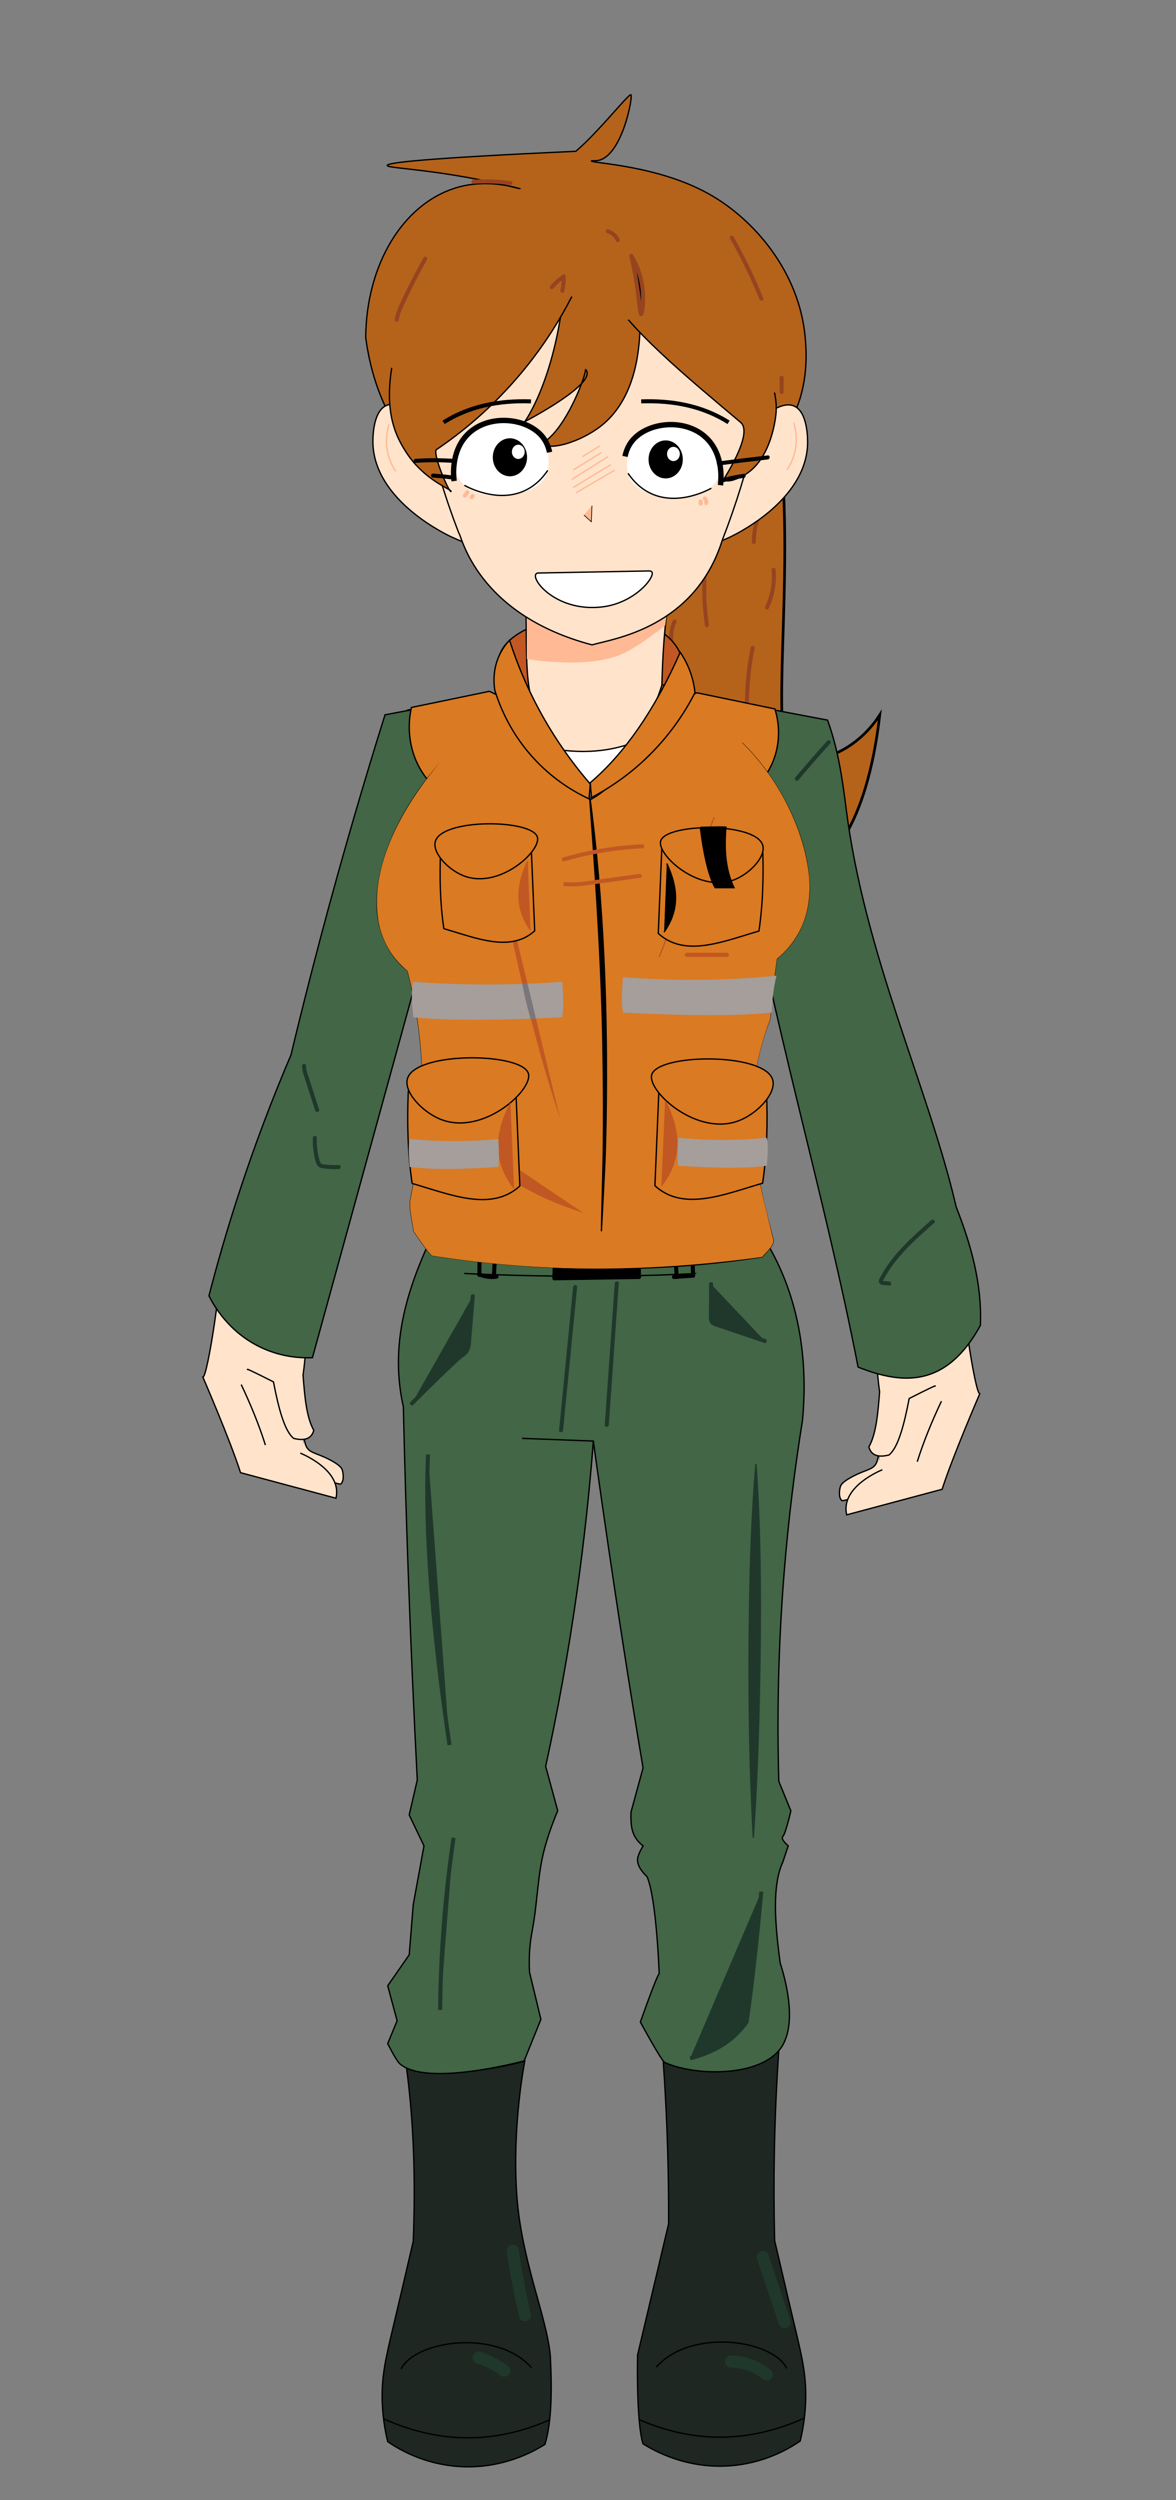 <?xml version="1.0" encoding="utf-8"?>
<!-- Generator: Adobe Illustrator 28.3.0, SVG Export Plug-In . SVG Version: 6.00 Build 0)  -->
<svg version="1.1" id="Layer_1" xmlns="http://www.w3.org/2000/svg" xmlns:xlink="http://www.w3.org/1999/xlink" x="0px" y="0px"
	 viewBox="0 0 875 1859" style="enable-background:new 0 0 875 1859;" xml:space="preserve">
<rect x="0" y="0" width="875" height="1859" fill="#808080" stroke="none"/>
<style type="text/css">
	.st0{fill:#B5631A;stroke:#000000;stroke-width:2;stroke-miterlimit:10;}
	.st1{fill:#964420;}
	.st2{fill:none;stroke:#000000;stroke-miterlimit:10;}
	.st3{fill:#C15823;stroke:#000000;stroke-miterlimit:10;}
	.st4{fill:#DA7A22;stroke:#000000;stroke-miterlimit:10;}
	.st5{fill:#FFE3CB;stroke:#000000;stroke-miterlimit:10;}
	.st6{fill:#426646;}
	.st7{fill:#FFB995;}
	.st8{fill:#B5631A;stroke:#000000;stroke-miterlimit:10;}
	.st9{fill:#B5631A;}
	.st10{fill:none;stroke:#FFB995;stroke-miterlimit:10;}
	.st11{fill:#1E2722;stroke:#000000;stroke-miterlimit:10;}
	.st12{fill:#20382B;}
	.st13{fill:#FFB995;stroke:#FFB995;stroke-miterlimit:10;}
	.st14{fill:#FFB995;stroke:#000000;stroke-width:0.5;stroke-miterlimit:10;}
	.st15{fill:#FFE3CB;}
	.st16{fill:#426646;stroke:#000000;stroke-miterlimit:10;}
	.st17{fill:#DA7A22;}
	.st18{fill:#FFFFFF;stroke:#000000;stroke-miterlimit:10;}
	.st19{fill:#20382B;stroke:#20382B;stroke-width:3;stroke-miterlimit:10;}
	.st20{fill:#C15823;}
	.st21{fill:#C15823;stroke:#C15823;stroke-miterlimit:10;}
	.st22{stroke:#000000;stroke-miterlimit:10;}
	.st23{fill:#FFFFFF;}
	.st24{fill:none;stroke:#000000;stroke-width:4;stroke-miterlimit:10;}
	.st25{fill:none;stroke:#000000;stroke-width:3;stroke-miterlimit:10;}
	.st26{fill:#A59E9B;stroke:#A59E9B;stroke-miterlimit:10;}
	.st27{fill:#7A767A;stroke:#7A767A;stroke-miterlimit:10;}
</style>
<path class="st0" d="M492.11,240.53c41.59-4.92,85.15,62.88,87,77.81c12.48,100.55-4.66,205.15,6.5,247.37
	c6.76,0.72,17,0.88,28.56-2.68c23.94-7.37,36.59-25.48,40.44-31.51c-10.04,85.76-38.7,111.59-57,121c-8.91,4.58-14.77,4.96-69,24.62
	c-38.95,14.12-39.5,15.22-43.5,14.89c-64.14-5.26-110-302.69-33.5-419.51C469.39,245.37,485.01,241.37,492.11,240.53z"/>
<g>
	<g>
		<path class="st1" d="M558.65,481.39c-3.7,16.5-4.41,33.48-4.67,50.33c-0.26,17.51,0,35.06-1.61,52.51
			c-0.91,9.84-2.44,19.63-4.96,29.19c-0.49,1.87,2.4,2.67,2.89,0.8c4.47-17.01,5.82-34.62,6.28-52.14
			c0.45-17.34,0.03-34.71,1.17-52.02c0.62-9.37,1.73-18.7,3.78-27.87C561.96,480.31,559.07,479.51,558.65,481.39L558.65,481.39z"/>
	</g>
</g>
<g>
	<g>
		<path class="st1" d="M524.68,409.39c-2.83,18.53-2.87,37.35-0.13,55.89c0.28,1.9,3.17,1.09,2.89-0.8
			c-2.65-17.97-2.61-36.34,0.13-54.29C527.86,408.3,524.97,407.49,524.68,409.39L524.68,409.39z"/>
	</g>
</g>
<g>
	<g>
		<path class="st1" d="M567.07,374.72c-5.04,8.56-7.7,18.37-7.67,28.31c0.01,1.93,3.01,1.93,3,0c-0.03-9.42,2.47-18.68,7.26-26.79
			C570.64,374.57,568.05,373.06,567.07,374.72L567.07,374.72z"/>
	</g>
</g>
<g>
	<g>
		<path class="st1" d="M500.61,461.34c-2.15,5.05-3.12,10.5-2.68,15.98c0.07,0.81,0.64,1.5,1.5,1.5c0.76,0,1.57-0.69,1.5-1.5
			c-0.4-4.92,0.32-9.92,2.27-14.47c0.32-0.74,0.22-1.61-0.54-2.05C502.04,460.43,500.93,460.59,500.61,461.34L500.61,461.34z"/>
	</g>
</g>
<g>
	<g>
		<path class="st1" d="M571.91,452.46c4.26-8.98,6.11-18.96,5.19-28.86c-0.18-1.91-3.18-1.92-3,0c0.87,9.37-0.74,18.84-4.78,27.35
			C568.5,452.68,571.08,454.21,571.91,452.46L571.91,452.46z"/>
	</g>
</g>
<g>
	<g>
		<path d="M337.98,350.63c-1.38,0-2.75,0-4.13,0c-0.78,0-1.54,0.69-1.5,1.5c0.04,0.81,0.66,1.5,1.5,1.5c1.38,0,2.75,0,4.13,0
			c0.78,0,1.54-0.69,1.5-1.5C339.44,351.31,338.82,350.63,337.98,350.63L337.98,350.63z"/>
	</g>
</g>
<path class="st2" d="M403.14,1284.8"/>
<path class="st3" d="M506.11,517.02c5.18-10.72,4.28-24.65-2-35c-23.14-38.17-119.58-28.17-132,4c-6.04,15.64,8.94,33.54,11,36
	C413.13,557.89,490.07,550.21,506.11,517.02z"/>
<path class="st4" d="M303.11,528.02c0.02,23.74,4.66,54.68,25,80c57.6,71.69,210.27,59.93,245-7c5.83-11.24,13.22-33.46,2-71
	c-27.67-7-55.33-14-83-21c-28.46-1.23-61.5-0.83-98,3C359.92,515.61,303.11,528.02,303.11,528.02z"/>
<path class="st5" d="M500.47,419.49c2.63,23.55-6,13-8,90c-2.94,9.27-8.97,25.81-22,43c-10.02,13.22-18.65,24.6-30,25
	c-18.93,0.66-33.56-29.65-40-43c-13.52-28-6-64-11-106C410.51,402.25,458.15,395.59,500.47,419.49z"/>
<g>
	<path class="st6" d="M555.09,922.54c1.96-4.29,6.31-15.17,1.38-22.05c-3.4-4.74-9.72-5.52-11.98-5.8
		c-54.87-6.94-12.26-12.05-90.68-13.56c-40.48-0.78-83.06-0.96-118.58,18.47c-1.8,0.98-3.64,2.08-4.69,3.84
		c-0.89,1.49-1.1,3.28-1.28,5.02c-3.14,30.51-3.29,61.33-0.43,91.87c0.78,8.37,1.82,16.83,4.83,24.68
		c4.34,11.31,12.51,20.66,20.51,29.75c3.94,4.47,8.06,9.08,13.52,11.46c6.31,2.74,13.48,2.14,20.35,2.42
		c10.01,0.41,19.83,2.81,29.79,3.85c9.96,1.05,20.5,0.62,29.29-4.19c5.89-3.23,10.6-8.21,15.19-13.11
		c13.19-14.04,26.4-28.12,38.09-43.43c4.17-5.47,8.16-11.11,12.94-16.05c5.42-5.6,11.8-10.25,16.83-16.21
		c6.23-7.37,10.11-16.39,13.9-25.26c3.64-8.52,8.12-20.32,11.8-35.05"/>
</g>
<g>
	<path class="st7" d="M391.97,427.99c11.99-6.42,36.45-17.3,68.33-16.11c16.83,0.63,30.72,4.43,40.67,8.11c-2,15-4,30-6,45
		c0,0-23.03,18.75-36.31,22.96c-17.24,5.47-32.91,4.91-46.59,4.21c-8.43-0.43-15.37-1.39-20.1-2.18"/>
</g>
<path class="st8" d="M589.47,310.49c12.71-24.5,10.4-50.84,9.64-59.47c-4.24-48.3-37.48-87.79-72-107
	c-38.4-21.37-87.34-22.64-87.03-24.31c0.06-0.31,1.72-0.13,3.39-0.22c19-1,27.61-47.69,26-49c-1.54-1.25-23.69,27.21-41,42
	c-115.5,5.3-140.39,8.53-140.36,10.53c0.04,2.5,39.06,2.33,98.87,17.35c0.16,0.04,0.34,0.09,0.49,0.12
	c-23.75-7.04-41.07-3.14-49.36-0.47c-38.48,12.36-65.62,56.78-66,111c6.64,49.67,28.23,76.33,40.36,88.47
	C387.32,414.44,550.43,385.76,589.47,310.49z"/>
<path class="st5" d="M287.47,301.49c-10.38,4.58-10.06,25.47-10,28c1.09,43.16,55.54,68.45,59,70c12.05,5.4,24.6,11.04,30,6
	c10.43-9.73-12.72-52.96-40-81C317.07,314.84,299.1,296.37,287.47,301.49z"/>
<path class="st5" d="M590.89,301.93c10.38,4.58,10.06,25.47,10,28c-1.09,43.16-55.54,68.45-59,70c-12.05,5.4-24.6,11.04-30,6
	c-10.43-9.73,12.72-52.96,40-81C561.29,315.27,579.26,296.8,590.89,301.93z"/>
<path class="st5" d="M313.47,286.49c3,48,28,110,28,110c1.94,1.77,13.05,60.21,99,83c15.98-4.59,76.39-12.59,97-78
	c21-54,31.35-104.69,30-121c-9.02-56.66-54.24-130.14-123-132C372.24,146.54,321.1,224.89,313.47,286.49z"/>
<path class="st8" d="M419.47,217.49c-7,66-29,96-29,96s56-29,45-39c1.76,1.49-14,45-32,55c4.73,6.17,28.68-0.81,44-13
	c43.35-34.5,25.69-117.12,23-129"/>
<path class="st8" d="M450.47,213.49c14.01,28.85,62.09,68.06,100.58,100.55c6.89,5.82-1.42,24.24-12.58,42.45
	c3.27,3.09,12.2-1.57,14.1-2.56c21.77-11.35,24.72-44.72,24.9-47.44c2.11-32.78-29.62-68.25-78.36-89.47"/>
<path class="st2" d="M313.47,336.38"/>
<path class="st9" d="M578.47,290.49c16.73-14.19-7.66-108.46-76-144c-65.01-33.81-154.86-6.63-191,51c-20.8,33.16-27.38,81.62-11,92
	c28.84,18.27,125.02-83.91,136.5-72.5c4.98,4.95-11.12,26.16-4.5,32.5c7.01,6.71,25.92-16.2,49.5-12.5c23.3,3.66,24.19,29.06,59,46
	C550.47,287.62,570.42,297.32,578.47,290.49z"/>
<g>
	<g>
		<path class="st1" d="M419.85,216.63c0.78-3.65,1.16-7.39,1.13-11.12c-0.01-1.07-1.29-1.96-2.26-1.3c-3.41,2.35-6.52,5.1-9.24,8.23
			c-0.53,0.61-0.6,1.52,0,2.12c0.54,0.54,1.59,0.61,2.12,0c2.55-2.93,5.44-5.55,8.63-7.76c-0.75-0.43-1.5-0.86-2.26-1.3
			c0.04,3.47-0.3,6.93-1.02,10.33c-0.17,0.79,0.23,1.62,1.05,1.85C418.75,217.88,419.68,217.42,419.85,216.63L419.85,216.63z"/>
	</g>
</g>
<g>
	<path d="M476.91,233.59c-0.74,0.01-0.84-7.33-3.11-21.84c-1.42-9.13-2.97-16.61-4.1-21.68c2.72,4.55,6.13,11.49,7.76,20.42
		C479.66,222.5,477.82,233.58,476.91,233.59z"/>
	<g>
		<path class="st1" d="M476.91,232.09c0.38,0.04,1.05,0.54,1.12,0.59c0.02,0.01,0.09,0.37,0.07,0.15c-0.02-0.19-0.1-0.39-0.14-0.58
			c-0.16-0.76-0.17-1.05-0.26-1.76c-0.28-2.33-0.51-4.67-0.79-7.01c-0.92-7.81-2.12-15.58-3.59-23.3
			c-0.67-3.51-1.39-7.02-2.17-10.51c-0.91,0.39-1.83,0.77-2.74,1.16c4.15,6.98,6.96,14.7,8.04,22.76c0.58,4.34,0.71,8.76,0.39,13.12
			c-0.1,1.42-0.25,2.85-0.53,4.25c-0.1,0.47-0.21,0.94-0.35,1.4c-0.1,0.32-0.1,0.12-0.06,0.19c-0.02,0.05-0.05,0.1-0.08,0.14
			c0.16-0.27,0.39-0.44,0.7-0.54c-1.9,0.33-1.09,3.23,0.8,2.89c1.53-0.27,1.81-2.79,2.02-3.96c0.52-3.01,0.68-6.08,0.67-9.12
			c-0.03-7.98-1.44-15.95-4.42-23.36c-1.29-3.21-2.82-6.31-4.58-9.28c-0.89-1.49-3.11-0.49-2.74,1.16
			c1.69,7.58,3.12,15.21,4.29,22.89c0.93,6.14,1.48,12.32,2.32,18.47c0.19,1.35,0.34,3.1,2.04,3.27
			C478.83,235.28,478.82,232.28,476.91,232.09z"/>
	</g>
</g>
<g>
	<g>
		<path class="st1" d="M583.07,291.43c0-3.52,0-7.03,0-10.55c0-0.81-0.69-1.5-1.5-1.5c-0.81,0-1.5,0.69-1.5,1.5
			c0,3.52,0,7.03,0,10.55c0,0.81,0.69,1.5,1.5,1.5C582.38,292.93,583.07,292.25,583.07,291.43L583.07,291.43z"/>
	</g>
</g>
<g>
	<g>
		<path class="st1" d="M352.27,136.65c9.05-0.66,18.17-0.34,27.14,1.02c1.89,0.29,2.7-2.6,0.8-2.89c-9.25-1.4-18.6-1.81-27.94-1.13
			C350.36,133.79,350.34,136.79,352.27,136.65L352.27,136.65z"/>
	</g>
</g>
<g>
	<g>
		<path class="st1" d="M461.04,177.78c-1.68-3.47-4.81-6.12-8.44-7.34c-0.74-0.25-1.67,0.29-1.85,1.05
			c-0.19,0.83,0.25,1.58,1.05,1.85c0.2,0.07,0.4,0.14,0.59,0.21c0.16,0.06,0.2,0.06,0.01,0c0.1,0.03,0.22,0.09,0.31,0.14
			c0.38,0.18,0.76,0.37,1.12,0.58c0.35,0.2,0.68,0.42,1.01,0.66c0.08,0.06,0.15,0.11,0.23,0.17c0.31,0.23-0.24-0.2,0.06,0.05
			c0.16,0.13,0.32,0.27,0.48,0.41c0.3,0.27,0.59,0.55,0.86,0.84c0.14,0.15,0.28,0.31,0.42,0.47c0.06,0.07,0.12,0.15,0.18,0.22
			c0.04,0.05,0.3,0.33,0.05,0.06c0.55,0.59,0.96,1.43,1.31,2.15c0.34,0.71,1.41,0.95,2.05,0.54
			C461.22,179.37,461.4,178.54,461.04,177.78L461.04,177.78z"/>
	</g>
</g>
<g>
	<g>
		<path class="st1" d="M543.22,177.49c8.24,14.54,15.54,29.59,21.83,45.07c0.72,1.77,3.62,0.99,2.89-0.8
			c-6.38-15.72-13.76-31.02-22.13-45.79C544.85,174.29,542.26,175.8,543.22,177.49L543.22,177.49z"/>
	</g>
</g>
<g>
	<g>
		<path class="st1" d="M296.64,238.16c0.55-4.03,2.17-7.72,3.86-11.38c1.77-3.84,3.6-7.66,5.48-11.45
			c3.72-7.51,7.64-14.92,11.75-22.23c0.95-1.68-1.64-3.2-2.59-1.51c-4.19,7.44-8.18,15-11.97,22.66c-1.87,3.79-3.7,7.61-5.47,11.46
			c-1.72,3.74-3.4,7.55-3.96,11.67c-0.11,0.81,0.2,1.6,1.05,1.85C295.49,239.41,296.53,238.96,296.64,238.16L296.64,238.16z"/>
	</g>
</g>
<path class="st10" d="M289.47,315.49c-1.18,3.76-3.06,11.56-1,21c1.38,6.34,4.03,11.08,6,14"/>
<path class="st10" d="M590.57,314.32c1.18,3.76,3.06,11.56,1,21c-1.38,6.34-4.03,11.08-6,14"/>
<path class="st11" d="M390.47,1532.49c0,0-9.49,47.39-6,99c3.31,49.02,22.2,90.39,25,120c1.24,25.38,1.14,49.01-4,66
	c-8.09,5.12-31.96,18.74-64.52,16.43c-25.88-1.84-44.29-12.81-52.48-18.43c-1.56-6.42-3.46-16.11-4-28c-0.9-19.88,2.55-34.07,8-57
	c2.99-12.58,7.85-33.18,15-64c1.77-44.7,0.48-87.89-5-129C329.97,1543.47,359.6,1540.55,390.47,1532.49z"/>
<path class="st2" d="M395.47,1760.49c-26.14-29.43-87-20-97,1"/>
<path class="st2" d="M285.47,1798.49c40.99,18.4,81.99,18.89,123,1"/>
<path class="st11" d="M493.47,1532.49c1.48,21.25,2.61,43.26,3.28,66.01c0.56,18.83,0.78,37.17,0.72,54.99
	c-7.7,32.51-15.4,65.01-23.09,97.52c0,0-1.14,49.01,4,66c8.09,5.12,31.96,18.74,64.52,16.43c25.88-1.84,44.29-12.81,52.48-18.43
	c1.56-6.42,3.46-16.11,4-28c0.9-19.88-2.55-34.07-8-57c-2.99-12.58-7.85-33.18-15-64c-0.53-21.14-0.64-43.11-0.22-65.85
	c0.49-26.29,1.65-51.55,3.31-75.67c-6.46,4.51-20.66,13.14-40.83,15.28C517.19,1542.04,500.66,1535.74,493.47,1532.49z"/>
<path class="st2" d="M488.37,1760.01c26.14-29.43,87-20,97,1"/>
<path class="st2" d="M598.37,1798.01c-40.99,18.4-81.99,18.89-123,1"/>
<g>
	<path class="st12" d="M381.51,1673.67c2.36,16.03,5.38,31.95,9.07,47.73"/>
	<g>
		<path class="st12" d="M377.17,1674.86c2.36,16.03,5.39,31.95,9.07,47.73c0.53,2.29,3.29,3.87,5.54,3.14
			c2.4-0.78,3.72-3.08,3.14-5.54c-3.68-15.78-6.7-31.7-9.07-47.73c-0.34-2.34-3.42-3.83-5.54-3.14
			C377.76,1670.15,376.8,1672.36,377.17,1674.86L377.17,1674.86z"/>
	</g>
</g>
<g>
	<path class="st12" d="M567.6,1678.31c5.41,16.13,10.82,32.27,16.23,48.4"/>
	<g>
		<path class="st12" d="M563.26,1679.5c5.41,16.13,10.82,32.27,16.23,48.4c0.75,2.23,3.13,3.92,5.54,3.14
			c2.22-0.72,3.94-3.15,3.14-5.54c-5.41-16.13-10.82-32.27-16.23-48.4c-0.75-2.23-3.13-3.92-5.54-3.14
			C564.19,1674.68,562.46,1677.11,563.26,1679.5L563.26,1679.5z"/>
	</g>
</g>
<g>
	<g>
		<path class="st12" d="M354.9,1757.31c0.86,0.29,1.72,0.59,2.57,0.91c0.43,0.16,0.85,0.32,1.27,0.49c0.21,0.08,1.63,0.65,0.5,0.19
			c1.58,0.64,3.12,1.39,4.63,2.17c3.13,1.61,6.14,3.46,9,5.52c1.92,1.38,5.09,0.4,6.16-1.61c1.23-2.33,0.43-4.68-1.61-6.16
			c-6.13-4.41-12.95-7.8-20.12-10.19c-2.23-0.74-5.02,0.86-5.54,3.14C351.19,1754.25,352.5,1756.51,354.9,1757.31L354.9,1757.31z"/>
	</g>
</g>
<g>
	<g>
		<path class="st12" d="M543.96,1760.44c1.13,0.01,2.25,0.06,3.37,0.16c0.28,0.02,0.56,0.06,0.84,0.08c0.38,0.04,0.53,0.06,0.06,0
			c0.56,0.07,1.11,0.17,1.67,0.27c2.28,0.41,4.54,1.01,6.72,1.79c0.53,0.19,1.05,0.41,1.58,0.6c0.68,0.24-0.56-0.26,0.09,0.03
			c0.26,0.11,0.52,0.23,0.77,0.34c1.02,0.47,2.03,0.98,3.01,1.53c0.98,0.55,1.94,1.14,2.88,1.76c0.47,0.31,0.93,0.63,1.38,0.97
			c0.06,0.04,0.73,0.54,0.39,0.28c-0.37-0.29,0.56,0.45,0.54,0.43c1.83,1.48,4.6,1.92,6.36,0c1.51-1.64,1.95-4.78,0-6.36
			c-8.43-6.84-18.78-10.75-29.67-10.88c-2.35-0.03-4.61,2.09-4.5,4.5C539.57,1758.4,541.44,1760.41,543.96,1760.44L543.96,1760.44z"
			/>
	</g>
</g>
<line class="st13" x1="446.47" y1="331.49" x2="433.47" y2="339.49"/>
<line class="st13" x1="447.47" y1="336.49" x2="426.47" y2="349.49"/>
<line class="st13" x1="452.47" y1="339.49" x2="425.47" y2="356.49"/>
<line class="st13" x1="454.47" y1="345.49" x2="426.47" y2="362.49"/>
<line class="st13" x1="457.47" y1="349.49" x2="428.47" y2="366.49"/>
<path class="st14" d="M440.47,375.99c-0.17,4-0.33,8-0.5,12c-1.83-1.67-3.67-3.33-5.5-5"/>
<g>
	<g>
		<path class="st7" d="M346.4,365.28c-0.61,0.82-1.22,1.63-1.83,2.45c-0.11,0.17-0.17,0.36-0.18,0.56c-0.04,0.2-0.04,0.4,0.03,0.6
			c0.1,0.35,0.36,0.73,0.69,0.9c0.35,0.18,0.77,0.28,1.16,0.15c0.12-0.05,0.24-0.1,0.36-0.15c0.23-0.13,0.4-0.31,0.54-0.54
			c0.61-0.82,1.22-1.63,1.83-2.45c0.11-0.17,0.17-0.36,0.18-0.56c0.04-0.2,0.04-0.4-0.03-0.6c-0.1-0.35-0.36-0.72-0.69-0.9
			c-0.35-0.18-0.77-0.28-1.16-0.15c-0.12,0.05-0.24,0.1-0.36,0.15C346.71,364.88,346.53,365.06,346.4,365.28L346.4,365.28z"/>
	</g>
</g>
<g>
	<g>
		<path class="st7" d="M350.35,368.02c-0.2,0.31-0.41,0.61-0.61,0.92c-0.11,0.17-0.17,0.36-0.18,0.56c-0.04,0.2-0.04,0.4,0.03,0.6
			c0.05,0.2,0.14,0.37,0.27,0.51c0.11,0.16,0.25,0.29,0.42,0.39c0.12,0.05,0.24,0.1,0.36,0.15c0.27,0.07,0.53,0.07,0.8,0
			c0.12-0.05,0.24-0.1,0.36-0.15c0.23-0.13,0.4-0.31,0.54-0.54c0.2-0.31,0.41-0.61,0.61-0.92c0.11-0.17,0.17-0.36,0.18-0.56
			c0.04-0.2,0.04-0.4-0.03-0.6c-0.05-0.2-0.14-0.37-0.27-0.51c-0.11-0.16-0.25-0.29-0.42-0.39c-0.12-0.05-0.24-0.1-0.36-0.15
			c-0.27-0.07-0.53-0.07-0.8,0c-0.12,0.05-0.24,0.1-0.36,0.15C350.66,367.61,350.48,367.79,350.35,368.02L350.35,368.02z"/>
	</g>
</g>
<g>
	<g>
		<path class="st7" d="M519.84,372.87c0,0.51,0,1.02,0,1.53c-0.01,0.21,0.04,0.4,0.13,0.58c0.06,0.19,0.16,0.35,0.31,0.48
			c0.14,0.15,0.3,0.25,0.48,0.31c0.18,0.09,0.37,0.14,0.58,0.13c0.13-0.02,0.27-0.04,0.4-0.05c0.25-0.07,0.47-0.2,0.66-0.39
			c0.27-0.29,0.44-0.65,0.44-1.06c0-0.51,0-1.02,0-1.53c0.01-0.21-0.04-0.4-0.13-0.58c-0.06-0.19-0.16-0.35-0.31-0.48
			c-0.14-0.15-0.3-0.25-0.48-0.31c-0.18-0.09-0.37-0.14-0.58-0.13c-0.13,0.02-0.27,0.04-0.4,0.05c-0.25,0.07-0.47,0.2-0.66,0.39
			C520.01,372.1,519.84,372.46,519.84,372.87L519.84,372.87z"/>
	</g>
</g>
<g>
	<g>
		<path class="st7" d="M523.39,371.68c0.01,0.01,0.02,0.03,0.04,0.04c-0.08-0.1-0.16-0.2-0.23-0.3c0.24,0.32,0.44,0.66,0.6,1.03
			c-0.05-0.12-0.1-0.24-0.15-0.36c0.17,0.4,0.28,0.82,0.34,1.26c-0.02-0.13-0.04-0.27-0.05-0.4c0.05,0.38,0.05,0.76,0.01,1.13
			c-0.04,0.36,0.2,0.82,0.44,1.06c0.26,0.26,0.69,0.46,1.06,0.44c0.39-0.02,0.79-0.14,1.06-0.44c0.08-0.1,0.16-0.2,0.23-0.3
			c0.14-0.23,0.2-0.49,0.2-0.76c0.08-0.75,0-1.53-0.21-2.25c-0.12-0.4-0.28-0.8-0.47-1.18c-0.2-0.4-0.47-0.74-0.74-1.09
			c-0.22-0.28-0.72-0.44-1.06-0.44c-0.37,0-0.81,0.16-1.06,0.44c-0.26,0.29-0.46,0.66-0.44,1.06c0.02,0.13,0.04,0.27,0.05,0.4
			C523.07,371.27,523.2,371.49,523.39,371.68L523.39,371.68z"/>
	</g>
</g>
<path class="st8" d="M425.47,220.49c-8.4,16.41-20.38,36.17-37.36,56.53c-22.31,26.73-45.51,45.22-63.64,57.47c-2,5,9.6,31.37,11,31
	c0.08-0.02,0.11-0.11,0.12-0.15c0.4-1.58-19.71-7.98-33.32-28.97c-7.35-11.33-16.32-28.33-10.8-62.88"/>
<path class="st15" d="M226.47,949.49c-9.32-22.98-46.89-35.47-58-25c-6.56,6.18-0.38,17.04,7.5,51.5
	c14.68,64.16,7.8,94.41,28.5,104.5c1.9,0.93,10.53,5.13,16.5,1.5c13.15-8-7.14-41.56,0.5-91.5
	C225,967.4,231.32,961.46,226.47,949.49z"/>
<path class="st5" d="M220.47,1089.49c0,0,27,14,33,14c1.71-1.44,2.01-4.02,1.86-6.32c0,0,0.03-2.36-0.86-4.68c-1.55-4-13-9-13-9
	c-7.72-3.34-10.71-3.63-13-7c-1.45-2.13-2-6-2-6"/>
<path class="st5" d="M164.97,927.99c0.73,21.69-10.53,95.94-14,96c0,0,20.29,46.84,28,71l71,19c0.47-2,0.59-3.84,0.5-5.5
	c-0.9-16.92-24.34-26.9-27-28"/>
<path class="st5" d="M226.47,961.49c4,29-1,61-1,61c1.23,15.69,2.5,31.33,8,41c-1.73,6.5-7.11,7.99-15,6
	c-6.77-5.51-11.2-22.27-15-42c0,0-19.21-9.78-19.43-9.37c-0.02,0.04,0.12,0.16,0.43,0.37"/>
<path class="st5" d="M179.47,1029.49c7.12,15,13.28,30,18,45"/>
<path class="st15" d="M653.48,961.84c9.32-22.98,46.89-35.47,58-25c6.56,6.18,0.38,17.04-7.5,51.5
	c-14.68,64.16-7.8,94.41-28.5,104.5c-1.9,0.93-10.53,5.13-16.5,1.5c-13.15-8,7.14-41.56-0.5-91.5
	C654.95,979.74,648.62,973.81,653.48,961.84z"/>
<path class="st5" d="M659.48,1101.84c0,0-27,14-33,14c-1.71-1.44-2.01-4.02-1.86-6.32c0,0-0.03-2.36,0.86-4.68c1.55-4,13-9,13-9
	c7.72-3.34,10.71-3.63,13-7c1.45-2.13,2-6,2-6"/>
<path class="st5" d="M714.98,940.34c-0.73,21.69,10.53,95.94,14,96c0,0-20.29,46.84-28,71l-71,19c-0.47-2-0.59-3.84-0.5-5.5
	c0.9-16.92,24.34-26.9,27-28"/>
<path class="st5" d="M653.48,973.84c-4,29,1,61,1,61c-1.23,15.69-2.5,31.33-8,41c1.73,6.5,7.11,7.99,15,6
	c6.77-5.51,11.2-22.27,15-42c0,0,19.21-9.78,19.43-9.37c0.02,0.04-0.12,0.16-0.43,0.37"/>
<path class="st5" d="M700.48,1041.84c-7.12,15-13.28,30-18,45"/>
<path class="st16" d="M520.75,517.44c31.67,6,63.33,12,95,18c7.75,21.46,10.98,43.27,13.71,65.05c13.88,110.47,61.48,208.21,82,297
	c11.61,29.33,19.3,58.66,18,88c-25.1,45.84-57.16,44.47-91,31c-25.33-130.27-65.12-261.25-87-392"/>
<path class="st16" d="M381.47,513.49c-31.67,6-63.33,12-95,18c-7.82,24.9-15.49,50.24-23,76c-17.62,60.47-33.2,119.53-47,177
	c-13.65,31.92-27.04,66.91-39.39,104.86c-8.34,25.65-15.49,50.42-21.61,74.14c3.41,6.84,14.9,27.7,40,39c15.21,6.85,29.12,7.34,37,7
	c36.33-132,72.67-264,109-396"/>
<g>
	<g>
		<path d="M372.76,910.38c-0.6-0.62-1.35-1.33-2.1-1.77c-0.57-0.33-1.29-0.26-1.93-0.27c-0.75-0.02-1.5-0.05-2.25-0.07
			c-3-0.09-6.01-0.18-9.01-0.27c-1.93-0.06-1.93,2.94,0,3c4.13,0.12,8.26,0.25,12.39,0.37c-0.25-0.07-0.5-0.14-0.76-0.2
			c0.05,0.04,0.14,0.08,0.18,0.14c-0.2-0.26,0.2,0.16,0.28,0.22c0.38,0.31,0.75,0.63,1.09,0.98
			C371.98,913.89,374.1,911.77,372.76,910.38L372.76,910.38z"/>
	</g>
</g>
<g>
	<g>
		<path d="M355.71,948.79c4.46,2,9.27,2.66,14.11,1.92c0.8-0.12,1.24-1.13,1.05-1.85c-0.24-0.86-1.04-1.17-1.85-1.05
			c-2.06,0.31-4.37,0.32-6.49-0.04c-1.02-0.17-2.03-0.41-3.02-0.72c-0.83-0.26-1.69-0.59-2.29-0.86c-0.74-0.33-1.61-0.21-2.05,0.54
			C354.8,947.38,354.97,948.46,355.71,948.79L355.71,948.79z"/>
	</g>
</g>
<g>
	<g>
		<path d="M355.67,911.23c-0.17,12.23-0.33,24.46-0.5,36.69c-0.03,1.93,2.97,1.93,3,0c0.17-12.23,0.33-24.46,0.5-36.69
			C358.69,909.3,355.69,909.3,355.67,911.23L355.67,911.23z"/>
	</g>
</g>
<g>
	<g>
		<path d="M368.03,911.01c-0.69,12.83-1.38,25.66-2.07,38.49c-0.1,1.93,2.9,1.92,3,0c0.69-12.83,1.38-25.66,2.07-38.49
			C371.14,909.08,368.14,909.08,368.03,911.01L368.03,911.01z"/>
	</g>
</g>
<g>
	<path d="M413.47,914.49c-0.33,12-0.67,24-1,36c21-0.33,42-0.67,63-1c-0.33-11.67-0.67-23.33-1-35
		C454.13,914.49,433.8,914.49,413.47,914.49z"/>
	<g>
		<path d="M411.97,914.49c-0.33,12-0.67,24-1,36c-0.02,0.8,0.71,1.51,1.5,1.5c21-0.33,42-0.67,63-1c0.79-0.01,1.52-0.68,1.5-1.5
			c-0.33-11.67-0.67-23.33-1-35c-0.02-0.81-0.67-1.5-1.5-1.5c-20.33,0-40.67,0-61,0c-1.93,0-1.93,3,0,3c20.33,0,40.67,0,61,0
			c-0.5-0.5-1-1-1.5-1.5c0.33,11.67,0.67,23.33,1,35c0.5-0.5,1-1,1.5-1.5c-21,0.33-42,0.67-63,1c0.5,0.5,1,1,1.5,1.5
			c0.33-12,0.67-24,1-36C415.02,912.56,412.02,912.56,411.97,914.49z"/>
	</g>
</g>
<path class="st2" d="M317.47,945.49c82.63,4.63,166.31,5.23,252-2"/>
<path class="st16" d="M327.47,906.49c-21.61,43.64-38.83,88.29-27.36,139.53c0.93,40.23,2.12,80.86,3.58,121.89
	c1.87,52.54,4.14,104.41,6.78,155.58c-2,8.67-4,17.33-6,26c3.67,7.67,7.33,15.33,11,23l-7.99,43.65l-3.01,37.35l-16,23l7,26l-7,17
	c0,0,6.23,12.56,9,15c19.44,17.09,88.67-1.09,92.51-2.13c4.16-10.29,8.32-20.58,12.49-30.87c-2.83-11.71-5.66-23.42-8.49-35.13
	c-0.72-13.01,0.6-23.24,1.88-30c4.62-24.51,3.78-43.09,10.16-64.95c3.19-10.94,6.64-19.6,8.97-25.05c-3-11-9-33-9-33
	c8.82-40.4,16.84-83.9,23.37-130.26c5.49-38.99,9.42-76.28,12.12-111.61c21.34-0.84,32.01-1.51,32-2c-0.01-0.74-24.68-1.08-74-1"/>
<path class="st16" d="M559.47,907.49c4.04,5.41,7.96,11.24,11.64,17.53c27.93,47.66,29.08,98.02,26,131
	c-5.66,35.06-10.41,72.8-13.64,112.97c-4.51,56.08-5.36,108.18-4,155.5c3,7.33,6,14.67,9,22c-3.13,12.85-4.95,17.99-6,19
	c-0.04,0.04-0.19,0.17-0.3,0.4c-0.7,1.48,1.53,4.08,4.3,6.6c-1.33,4-2.67,8-4,12c-8.02,17.28-5.97,45.13-2,75
	c6.35,19.76,10.82,45.32,2,61c-13.49,23.96-64.36,23.78-88,13c-3.01-2.3-18-30-18-30s11.96-34.03,14-36c0,0-2-56-9-72
	c-1.86-1.94-8.12-7.83-7-14c0.64-3.51,3.99-8.99,4-9c-9.23-7.08-9.16-16.03-9-25c3-11,6-22,9-33c-20-118-37-243-37-243
	c-17.67-0.67-35.33-1.33-53-2"/>
<g>
	<g>
		<path d="M512.97,913.49c0.41,11.71,0.81,23.41,1.22,35.12c0.07,1.93,3.07,1.93,3,0c-0.41-11.71-0.81-23.41-1.22-35.12
			C515.9,911.57,512.9,911.56,512.97,913.49L512.97,913.49z"/>
	</g>
</g>
<g>
	<g>
		<path d="M499.97,914.49c0.67,11.67,1.33,23.33,2,35c0.11,1.92,3.11,1.93,3,0c-0.67-11.67-1.33-23.33-2-35
			C502.86,912.57,499.86,912.56,499.97,914.49L499.97,914.49z"/>
	</g>
</g>
<g>
	<g>
		<path d="M515.47,946.99c-4.67,0.33-9.33,0.67-14,1c-0.81,0.06-1.5,0.65-1.5,1.5c0,0.77,0.69,1.56,1.5,1.5
			c4.67-0.33,9.33-0.67,14-1c0.81-0.06,1.5-0.65,1.5-1.5C516.97,947.73,516.28,946.94,515.47,946.99L515.47,946.99z"/>
	</g>
</g>
<path class="st4" d="M364.11,514.02l-58,12c-5.81,26.2,4.54,52.34,25,65c24.86,15.38,62.49,9.55,72-11
	C411.69,561.46,398.2,529.02,364.11,514.02z"/>
<path class="st4" d="M518.55,515.11l58,12c8.39,26.94-3.43,54.66-25,65c-27.88,13.36-66.33-5.05-69.44-30.08
	C479.96,544.75,494.65,524.63,518.55,515.11z"/>
<g>
	<path class="st17" d="M327.11,567.02c-41.15,48.43-58.26,101.93-39,137c3.22,5.87,7.94,12.09,15,18
		c14.08,53.43,14.52,109.76,2.37,168.6c-1.69,8.19,1.34,16.6,2.12,24.8c0,0,10.7,15.97,13.77,18.33
		c33.67,5.24,72.45,9.13,115.44,9.7c49.07,0.66,92.94-3.15,130.27-8.62c4.41-4.82,9.31-9.48,8.47-12.94
		c-11.45-47.15-27.65-98.6-2.44-163.86c1.3-15.49,2.99-30.5,5-45c4.55-3.76,10.95-9.92,16-19c24.45-43.92-12.01-102.92-17-111
		c-8.54-13.83-17.81-24.05-25-31"/>
	<path d="M327.2,567.1c-26.27,31.21-52.79,75.88-45.57,118.14c1.32,7.12,3.82,14.03,7.48,20.28c3.67,6.28,8.6,11.77,14.12,16.47
		c8.23,31.49,11.85,64.15,10.89,96.67c-0.54,20.33-2.77,40.6-6.33,60.62c0,0-2.3,11.98-2.3,11.98c-1.41,8.11,1.47,16.11,2.22,24.14
		c4.19,5.89,8.58,13.03,13.67,18.24c40.61,6.32,81.7,9.68,122.8,9.6c41.1-0.03,82.15-3.06,122.87-8.63c0.7-0.98,2.67-2.81,3.77-4.12
		c2.31-2.7,5.69-5.93,4.29-9.79c-2.24-9.24-4.59-18.55-6.76-27.79c-7.04-29.61-11.3-60.4-6.86-90.74c2.08-15.07,6.1-30.1,11.5-44.18
		c1.26-15.06,2.93-30.08,5.01-45.05c8.84-7.21,15.8-16.66,19.87-27.33c3.98-10.68,5.12-22.28,4.14-33.6
		c-3.68-36.62-23.77-74.4-49.98-99.92c0,0,0.16-0.17,0.16-0.17c26.86,25.86,49.05,68.13,50.35,105.77
		c0.38,13.29-2.53,26.81-9.44,38.27c-3.93,6.52-9.06,12.3-14.92,17.14c-1.94,14.52-3.74,30-4.96,44.92
		c-21.28,54.54-13.74,102.3,0.78,157.06c0,0,1.38,5.55,1.38,5.55c0.11,0.47,0.25,0.91,0.33,1.4c0.34,3.48-2.62,6.22-4.64,8.7
		c0,0-3.86,4.23-3.86,4.23l-0.05,0.05c-60.99,9.57-123.11,10.89-184.6,5.99c-20.5-1.66-40.96-4.03-61.28-7.19
		c-5.38-5.47-9.4-12.12-13.82-18.36c-0.39-4.05-1.29-8.03-1.93-12.06c-0.64-4.01-1.02-8.13-0.3-12.17l2.3-11.98
		c6.4-35.99,8.46-72.9,4.33-109.28c-1.78-16.05-4.88-32.48-8.84-47.85c-15.97-12.94-23.64-32.79-22.89-53.1
		C281.29,632.11,303.55,593.88,327.2,567.1L327.2,567.1z"/>
</g>
<path class="st18" d="M467.47,553.49c-17.99,5.99-37.41,6.65-58,3c0.1-3.75,8,29,30,38C470.47,577.49,468.63,547.41,467.47,553.49z"
	/>
<path class="st2" d="M356.47,947.49"/>
<g>
	<path class="st12" d="M458.92,954.11c-2.48,35.13-4.97,70.25-7.45,105.38"/>
	<g>
		<path class="st12" d="M457.42,954.11c-1.93,27.34-3.87,54.68-5.8,82.02c-0.55,7.79-1.1,15.57-1.65,23.36c-0.14,1.93,2.86,1.92,3,0
			c1.93-27.34,3.87-54.68,5.8-82.02c0.55-7.79,1.1-15.58,1.65-23.36C460.56,952.19,457.56,952.2,457.42,954.11L457.42,954.11z"/>
	</g>
</g>
<g>
	<path class="st12" d="M427.93,956.97c-3.49,35.51-6.98,71.01-10.47,106.52"/>
	<g>
		<path class="st12" d="M426.43,956.97c-2.73,27.75-5.45,55.49-8.18,83.24c-0.76,7.76-1.53,15.52-2.29,23.29
			c-0.19,1.92,2.81,1.91,3,0c2.73-27.75,5.45-55.49,8.18-83.24c0.76-7.76,1.53-15.52,2.29-23.29
			C429.62,955.05,426.62,955.06,426.43,956.97L426.43,956.97z"/>
	</g>
</g>
<g>
	<path class="st12" d="M351.74,963.76c-0.95,11.6-1.9,23.2-2.86,34.79c-0.13,1.56-0.27,3.16-0.92,4.59
		c-1.24,2.72-3.46,4.14-4.01,4.51c-3.49,2.39-16.83,15.24-37.5,35.85"/>
	<g>
		<path class="st12" d="M350.24,963.76c-0.73,8.95-1.47,17.89-2.2,26.84c-0.18,2.24-0.37,4.47-0.55,6.71
			c-0.16,1.96-0.19,4.02-1.18,5.78c-0.9,1.61-2.25,2.6-3.68,3.68c-2.43,1.84-4.66,3.96-6.89,6.04c-3.92,3.65-7.76,7.37-11.59,11.11
			c-6.29,6.13-12.52,12.32-18.74,18.52c-1.37,1.36,0.75,3.49,2.12,2.12c9.75-9.72,19.5-19.48,29.55-28.89
			c2.33-2.18,4.66-4.42,7.18-6.39c-0.32,0.25,0.13-0.1,0.25-0.18c0.2-0.14,0.4-0.27,0.6-0.41c1.08-0.77,2.05-1.64,2.87-2.69
			c2.55-3.28,2.42-7.46,2.75-11.41c0.84-10.27,1.69-20.54,2.53-30.82C353.4,961.83,350.4,961.84,350.24,963.76L350.24,963.76z"/>
	</g>
</g>
<g>
	<path class="st12" d="M529.1,954.8c-0.05,8.17-0.09,16.34-0.14,24.51c-0.01,1.35,0.03,2.82,0.88,3.86
		c0.69,0.84,1.77,1.22,2.79,1.57c12.15,4.1,24.29,8.21,36.44,12.31"/>
	<g>
		<path class="st12" d="M527.6,954.8c-0.03,4.82-0.05,9.64-0.08,14.46c-0.01,2.45-0.03,4.9-0.04,7.35
			c-0.01,1.94-0.28,4.15,0.39,6.02c0.68,1.88,2.24,2.79,4.03,3.43c2.31,0.83,4.65,1.57,6.97,2.36c4.65,1.57,9.31,3.14,13.96,4.72
			c5.28,1.79,10.57,3.57,15.85,5.36c1.83,0.62,2.62-2.28,0.8-2.89c-8.76-2.96-17.51-5.92-26.26-8.87c-2.13-0.72-4.26-1.44-6.39-2.16
			c-1.1-0.37-2.21-0.75-3.31-1.12c-0.77-0.26-1.76-0.48-2.36-1.08c-1.21-1.2-0.68-3.99-0.67-5.52c0.01-2.21,0.03-4.41,0.04-6.62
			c0.03-5.15,0.06-10.3,0.09-15.44C530.61,952.87,527.61,952.87,527.6,954.8L527.6,954.8z"/>
	</g>
</g>
<path class="st19" d="M318.47,1081.49c-2.46,55.32,2.87,127.32,16,216"/>
<path class="st19" d="M337.47,1366.49c-6.28,42.67-9.62,85.33-10,128"/>
<g>
	<path class="st12" d="M562.47,1088.49c-0.67,92.67-1.33,185.33-2,278"/>
	<path class="st12" d="M562.97,1088.5c3.31,46.18,3.56,92.77,3.09,139.03c-0.64,46.19-1.79,92.88-5.09,138.97c0,0-1-0.01-1-0.01
		c-3.65-69.38-3.87-139.1-1.95-208.52c0.38-10.1,0.94-24.75,1.51-34.74c0.65-11.58,1.35-23.16,2.44-34.73L562.97,1088.5
		L562.97,1088.5z"/>
</g>
<path class="st19" d="M566.47,1406.49c-3.38,36.31-6.95,69.93-11,97c-11.19,15.69-26.03,22.69-42,27"/>
<g>
	<path class="st20" d="M363.47,611.49c16.06,82.14,33.1,158.71,53,219"/>
	<path class="st20" d="M363.58,611.47c14.04,69,28.48,138.06,48.81,205.53c1.35,4.5,2.79,8.97,4.18,13.45l-0.22,0.07
		c-11.99-35.63-21.5-72.05-30.01-108.65C378.17,685.37,369.75,647.93,363.58,611.47L363.58,611.47z"/>
</g>
<g>
	<path class="st20" d="M341.47,839.49c24.28,33.45,56.92,50.17,92,62"/>
	<path class="st20" d="M341.57,839.42c21.57,29.21,51.72,47.18,85.32,59.54c0,0,6.63,2.41,6.63,2.41l-0.08,0.23l-6.7-2.23
		c-24.43-8.38-48.1-20.51-66.89-38.47c-6.85-6.48-13.02-13.67-18.47-21.34L341.57,839.42L341.57,839.42z"/>
</g>
<line class="st21" x1="531.47" y1="607.49" x2="490.47" y2="711.49"/>
<path class="st2" d="M144.97,13.99L144.97,13.99L144.97,13.99z"/>
<path class="st2" d="M497.47,497.49"/>
<path class="st2" d="M497.47,488.49"/>
<path class="st2" d="M501.47,487.49"/>
<g>
	<path d="M438.96,589.25c10.88,80.97,13.81,163.01,12.45,244.64c-0.25,13.02-0.59,27.84-1.34,40.83c-0.69,13.6-1.34,27.2-2.11,40.79
		l-1-0.05c0.27-13.61,0.65-27.21,0.99-40.81c0.93-33.62,0.65-68.34,0.05-102c-0.69-33.99-2.34-67.95-4.39-101.88
		c-1.68-27.15-3.62-54.28-5.64-81.43L438.96,589.25L438.96,589.25z"/>
</g>
<g>
	<g>
		<path class="st20" d="M545.43,806.91c-14.51,6.26-29.54,11.3-44.88,15.11c-0.74,0.18-1.32,1.09-1.05,1.85
			c3.04,8.5,4.63,17.42,4.7,26.45c0.01,1.93,3.01,1.93,3,0c-0.07-9.28-1.68-18.51-4.81-27.25c-0.35,0.62-0.7,1.23-1.05,1.85
			c15.6-3.87,30.84-9.05,45.6-15.41C548.71,808.73,547.19,806.15,545.43,806.91L545.43,806.91z"/>
	</g>
</g>
<g>
	<path class="st20" d="M510.94,709.98c9.99,0,19.97,0,29.96,0"/>
	<g>
		<path class="st20" d="M510.94,711.48c9.99,0,19.97,0,29.96,0c1.93,0,1.93-3,0-3c-9.99,0-19.97,0-29.96,0
			C509.01,708.48,509.01,711.48,510.94,711.48L510.94,711.48z"/>
	</g>
</g>
<g>
	<g>
		<path class="st12" d="M224.76,792.53c-0.04,2.79,0.81,5.41,1.65,8.04c0.91,2.83,1.82,5.65,2.73,8.48
			c1.8,5.58,3.59,11.15,5.39,16.73c0.59,1.83,3.49,1.05,2.89-0.8c-1.75-5.42-3.49-10.84-5.24-16.26c-0.86-2.67-1.72-5.34-2.58-8.01
			c-0.86-2.66-1.89-5.35-1.85-8.18C227.79,790.59,224.79,790.59,224.76,792.53L224.76,792.53z"/>
	</g>
</g>
<g>
	<g>
		<path class="st12" d="M692.91,907.25c-13.71,12.02-27.77,24.41-36.87,40.46c-0.99,1.75-3.15,4.58-1.58,6.56
			c0.7,0.88,1.74,1.02,2.79,1.13c1.47,0.15,2.95,0.29,4.42,0.43c1.92,0.19,1.91-2.81,0-3c-1.09-0.11-2.17-0.21-3.26-0.32
			c-0.36-0.04-1.22,0.06-1.5-0.16c0,0,0.31-0.56,0.5-0.9c0.95-1.81,1.98-3.58,3.06-5.32c2.14-3.41,4.5-6.67,7.05-9.79
			c5.17-6.32,10.99-12.08,16.99-17.6c3.46-3.18,6.99-6.28,10.52-9.37C696.48,908.1,694.35,905.98,692.91,907.25L692.91,907.25z"/>
	</g>
</g>
<g>
	<g>
		<path class="st12" d="M615.49,550.85c-8.04,8.9-15.93,17.94-23.65,27.12c-1.24,1.47,0.88,3.6,2.12,2.12
			c7.72-9.18,15.6-18.22,23.65-27.12C618.9,551.55,616.79,549.42,615.49,550.85L615.49,550.85z"/>
	</g>
</g>
<g>
	<g>
		<path class="st12" d="M232.74,846.03c-0.1,3.32,0.08,6.63,0.54,9.93c0.42,3.03,0.94,6.27,2.11,9.11c0.49,1.19,1.23,2.26,2.4,2.87
			c1.3,0.68,2.83,0.79,4.26,0.96c3.3,0.39,6.62,0.48,9.93,0.32c1.92-0.09,1.93-3.09,0-3c-2.9,0.14-5.81,0.09-8.7-0.19
			c-1.21-0.12-2.58-0.15-3.73-0.58c-1.07-0.4-1.41-1.41-1.71-2.43c-1.63-5.51-2.29-11.27-2.11-17
			C235.8,844.1,232.8,844.1,232.74,846.03L232.74,846.03z"/>
	</g>
</g>
<path class="st2" d="M137.46,27.26L137.46,27.26L137.46,27.26z"/>
<path class="st4" d="M395.43,634.13c0.8,19.32,1.61,38.64,2.41,57.96c-17.87,16.27-43.25,5.5-67.61-1.61
	c-2.85-19.4-3.19-38.7-2.41-57.96C350.35,633.06,372.89,633.59,395.43,634.13z"/>
<path class="st4" d="M399.86,622.5c-3.66-13.34-69.85-14.13-75.8,2.68c-2.96,8.36,8.93,21.16,20.51,25.86
	C371.06,661.79,402.69,632.82,399.86,622.5z"/>
<path class="st4" d="M492.46,629.84c-0.89,21.4-1.78,42.81-2.68,64.21c19.8,18.03,47.92,6.1,74.91-1.78
	c3.15-21.5,3.54-42.88,2.68-64.21C542.41,628.65,517.44,629.25,492.46,629.84z"/>
<path class="st4" d="M491.57,625.38c3.66-13.34,69.85-14.13,75.8,2.68c2.96,8.36-8.93,21.16-20.51,25.86
	C520.37,664.68,488.74,635.71,491.57,625.38z"/>
<path class="st4" d="M383.93,813.14c0.95,22.9,1.91,45.8,2.86,68.7c-21.18,19.29-51.26,6.52-80.14-1.91
	c-3.38-23-3.79-45.87-2.86-68.7C330.5,811.86,357.22,812.5,383.93,813.14z"/>
<path class="st4" d="M393.18,798.35c-4.33-15.81-82.79-16.75-89.85,3.17c-3.51,9.9,10.59,25.09,24.31,30.66
	C359.06,844.92,396.54,810.59,393.18,798.35z"/>
<path class="st4" d="M490.15,812.96c-0.95,22.9-1.91,45.8-2.86,68.7c21.18,19.29,51.26,6.52,80.14-1.91
	c3.38-23,3.79-45.87,2.86-68.7C543.58,811.69,516.87,812.33,490.15,812.96z"/>
<path class="st4" d="M484.9,799.18c4.33-15.81,82.79-16.75,89.85,3.17c3.51,9.9-10.59,25.09-24.31,30.66
	C519.03,845.75,481.55,811.42,484.9,799.18z"/>
<path class="st22" d="M540.11,615.02c-6.33-0.41-18.99,0.35-19,0c0,0,3.29,31.73,11,45c4.67,0,9.33,0,14,0
	C539.39,645.97,538.88,630.67,540.11,615.02z"/>
<path class="st22" d="M496.11,642.02c7.75,16.66,10.3,33.54-2,51"/>
<path class="st21" d="M494.85,818.42c10.41,20.62,13.84,41.5-2.69,63.11"/>
<path class="st21" d="M392.68,640.42c-7.75,16.66-10.3,33.54,2,51"/>
<path class="st21" d="M379.8,820.36c-10.41,20.62-13.84,41.5,2.69,63.11"/>
<g>
	<path class="st23" d="M468.59,355.5c-2.37-4.59-2.13-9.12-1.93-12.84c0.09-1.68,0.66-12.43,6.75-18.83
		c11.57-12.15,45.46-11.11,57.88,5.99c5.58,7.68,7.7,19.81,0.96,29.1c-9.27,12.78-28.98,11.45-33.77,11.12
		C495.83,369.87,475.15,368.22,468.59,355.5z"/>
	<path class="st24" d="M536.04,360.79c0.37-2.73,2.7-21.89-10-34.67c-15.64-15.75-44.75-12.45-56,2.04c-2.9,3.74-4.3,7.81-5,11.22"
		/>
	<ellipse class="st22" cx="495.29" cy="341.59" rx="12.25" ry="13.64"/>
	<ellipse class="st23" cx="501.07" cy="337.54" rx="4.76" ry="5.3"/>
	<path class="st23" d="M406.11,353.93c2.37-4.59,2.13-9.12,1.93-12.84c-0.09-1.68-0.66-12.43-6.75-18.83
		c-11.57-12.15-45.46-11.11-57.88,5.99c-5.58,7.68-7.7,19.81-0.96,29.1c9.27,12.78,28.98,11.45,33.77,11.12
		C378.87,368.29,399.54,366.64,406.11,353.93z"/>
	<ellipse class="st22" cx="379.41" cy="340.01" rx="12.25" ry="13.64"/>
	<ellipse class="st23" cx="385.63" cy="335.96" rx="4.76" ry="5.3"/>
	<path class="st2" d="M345.53,360.86c3.03,1.68,28.63,15.35,50,1.11c5.27-3.51,9.16-7.97,12-12.24"/>
	<path class="st25" d="M395.04,298.45c-23.83-0.83-45.82,3.49-65,15.58"/>
	<path class="st25" d="M477.08,298.44c23.83-0.83,45.82,3.49,65,15.58"/>
	<path class="st24" d="M337.9,357.69c-0.37-2.73-2.7-21.89,10-34.67c15.64-15.75,44.75-12.45,56,2.04c2.9,3.74,4.3,7.81,5,11.22"/>
	<path class="st2" d="M529.28,363c-3.03,1.68-28.63,15.35-50,1.11c-5.27-3.51-9.16-7.97-12-12.24"/>
</g>
<path class="st2" d="M561.11,247.02"/>
<g>
	<g>
		<path d="M337.85,341.21c-9.54-0.66-19.12-0.68-28.66-0.06c-1.92,0.12-1.93,3.13,0,3c9.55-0.62,19.12-0.6,28.66,0.06
			C339.78,344.34,339.77,341.34,337.85,341.21L337.85,341.21z"/>
	</g>
</g>
<g>
	<g>
		<path d="M534.82,346.08c12.13-1.58,24.27-3.06,36.42-4.46c1.9-0.22,1.92-3.22,0-3c-12.15,1.4-24.29,2.88-36.42,4.46
			c-0.81,0.11-1.49,0.61-1.5,1.5C533.31,345.31,534.01,346.19,534.82,346.08L534.82,346.08z"/>
	</g>
</g>
<g>
	<g>
		<path d="M338.17,353.76c-5.32-0.76-10.66-1.31-16.02-1.63c-1.93-0.11-1.92,2.89,0,3c5.09,0.3,10.17,0.8,15.22,1.52
			c0.8,0.11,1.61-0.2,1.85-1.05C339.41,354.9,338.97,353.87,338.17,353.76L338.17,353.76z"/>
	</g>
</g>
<g>
	<g>
		<path d="M536.77,358.99c5.38-1.7,10.91-2.94,16.51-3.64c0.8-0.1,1.5-0.62,1.5-1.5c0-0.73-0.69-1.6-1.5-1.5
			c-5.88,0.73-11.66,1.96-17.31,3.74C534.13,356.68,534.92,359.58,536.77,358.99L536.77,358.99z"/>
	</g>
</g>
<path class="st18" d="M483.02,424.52l-82.91,1.55c-7.95,1.53,11.95,29.49,48,25.19c25-2.98,40.45-23.45,36.61-26.32
	C484.2,424.56,483.02,424.52,483.02,424.52z"/>
<g>
	<g>
		<path class="st20" d="M419.93,640.39c18.86-5.48,38.31-8.72,57.93-9.62c1.92-0.09,1.93-3.09,0-3
			c-19.88,0.92-39.62,4.18-58.73,9.73C417.28,638.03,418.07,640.93,419.93,640.39L419.93,640.39z"/>
	</g>
</g>
<g>
	<g>
		<path class="st20" d="M420.48,658.87c9.21,0.93,18.56-1.01,27.66-2.27c9.41-1.3,18.82-2.6,28.23-3.9
			c0.81-0.11,1.23-1.14,1.05-1.85c-0.23-0.87-1.05-1.16-1.85-1.05c-9.24,1.28-18.49,2.55-27.73,3.83c-9,1.24-18.24,3.15-27.35,2.23
			C418.56,655.68,418.58,658.68,420.48,658.87L420.48,658.87z"/>
	</g>
</g>
<path class="st4" d="M440.11,593.02c11.11-5.84,25.18-14.71,39.36-27.97c19.27-18.02,30.89-36.82,37.64-50.03
	c-0.6-5.71-2.14-13.35-6.08-21.53c-1.56-3.23-3.25-6.05-4.92-8.47c-19.41,43.84-41.89,75.6-67,97
	C439.44,585.69,439.77,589.35,440.11,593.02z"/>
<path class="st4" d="M438.24,593.97c-10.05-4.69-24.92-13.16-39.13-27.95c-19.19-19.96-27.43-41.29-31-53
	c-0.74-4.89-1.66-15.74,4-27c2.14-4.26,4.71-7.56,7-10c5.82,18.12,14.82,40.36,29,64c10.32,17.21,21.18,31.46,31.13,42.95
	C438.91,586.64,438.58,590.31,438.24,593.97z"/>
<path class="st26" d="M505.11,866.33c25.17,1.61,48.15,2.21,65,0c0.6-7.83,1.06-15.4,0-19.81c-21.48,2.1-43.15,2.06-65,0
	C504.67,854.21,504.42,861.44,505.11,866.33z"/>
<path class="st26" d="M370.29,867.23c-25.17,1.61-48.15,2.21-65,0c-0.6-7.83-1.06-15.4,0-19.81c21.48,2.1,43.15,2.06,65,0
	C370.73,855.12,370.98,862.35,370.29,867.23z"/>
<path class="st26" d="M417.88,755.92c-42.54,2.06-81.4,2.84-109.89,0c-1.01-10.04-1.79-19.74,0-25.39
	c36.32,2.69,72.95,2.64,109.89,0C418.62,740.38,419.05,749.65,417.88,755.92z"/>
<path class="st26" d="M463.95,752.46c42.54,2.06,81.4,2.84,109.89,0c0.06-4.32,0.36-9.14,1.05-14.34c0.58-4.39,1.36-8.44,2.22-12.1
	c-17.75,1.74-37.14,2.9-57.98,3.04c-19.75,0.14-38.2-0.65-55.18-2C463.21,736.93,462.79,746.19,463.95,752.46z"/>
<path class="st27" d="M392.11,732.02c-1,0-2,0-3,0c0.77,3.88,1.64,7.88,2.61,11.98c1.07,4.51,2.21,8.86,3.39,13.02c1,0,2,0,3,0
	c-0.73-3.3-1.49-6.63-2.29-9.99C394.61,741.94,393.38,736.93,392.11,732.02z"/>
</svg>
